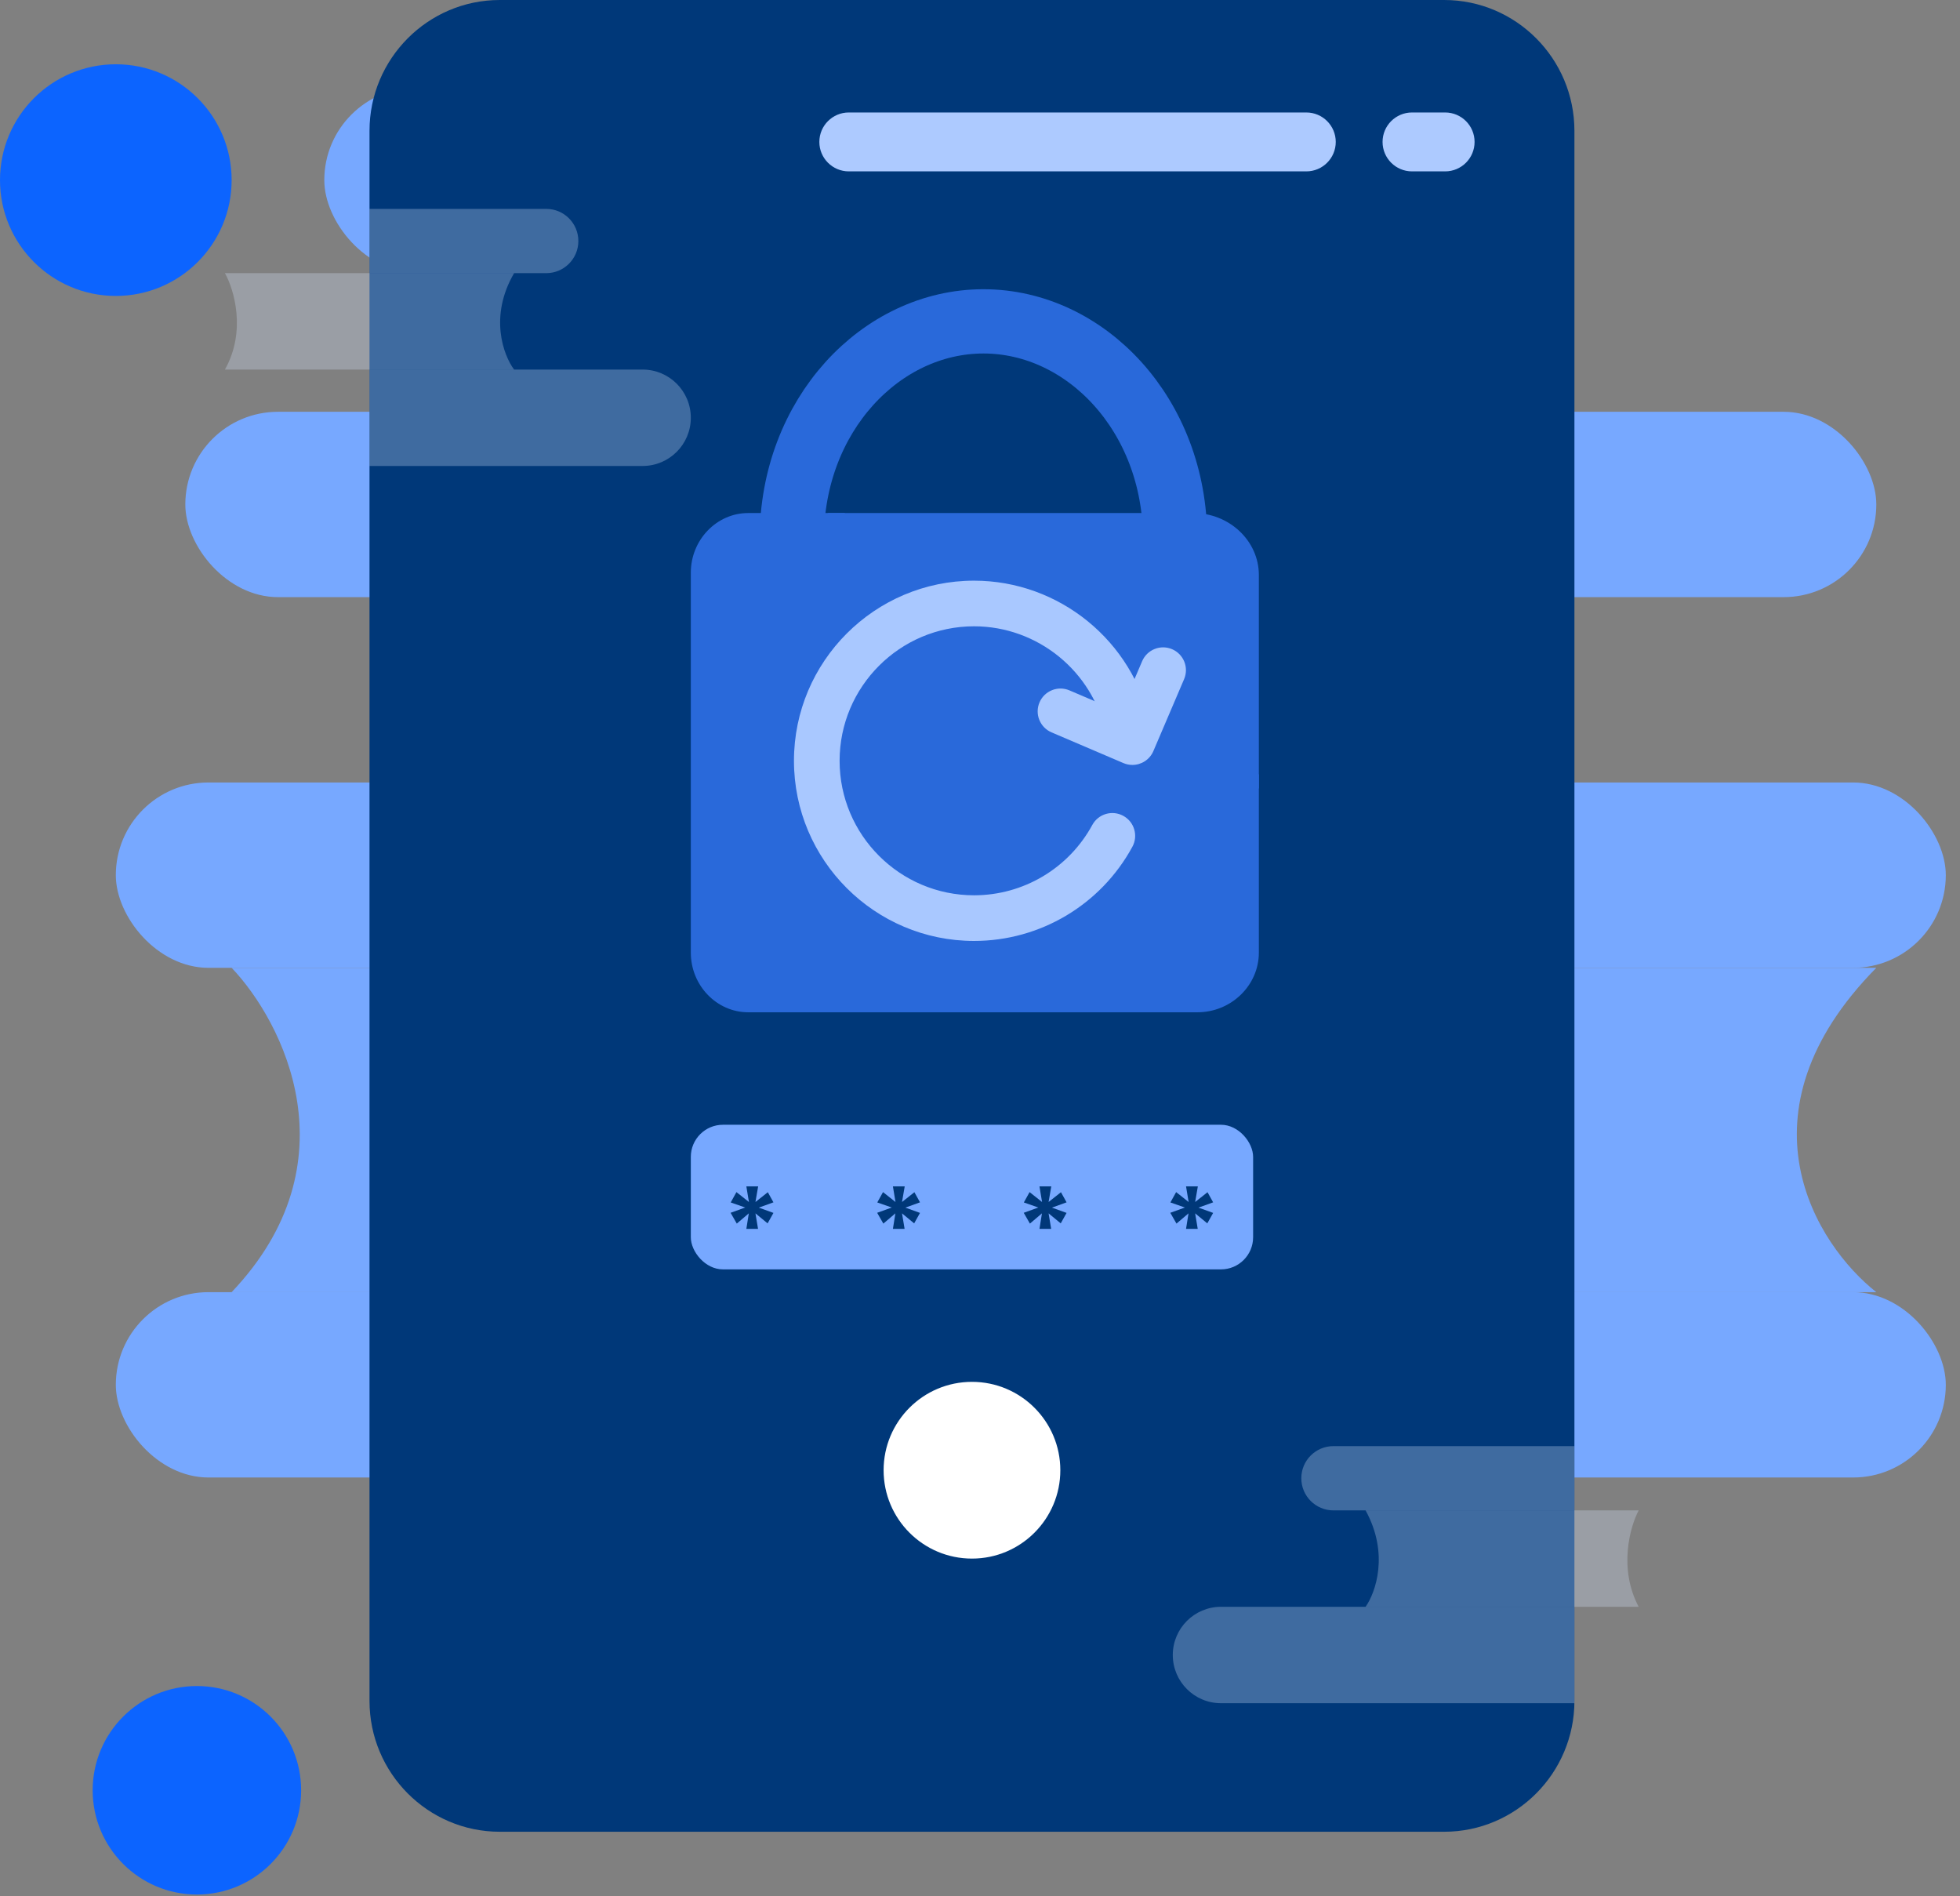 <svg width="122" height="118" viewBox="0 0 122 118" fill="none" xmlns="http://www.w3.org/2000/svg">
<rect x="0" y="0" width="122" height="118" fill="#808080" stroke="none"/>
<path d="M27.395 27.07C30.856 22.456 28.837 17.458 27.395 15.535H73.535C69.498 20.726 71.853 25.388 73.535 27.07H27.395Z" fill="#77A8FF"/>
<path d="M14.418 80.418C22.096 72.344 17.618 63.597 14.418 60.232H116.791C107.833 69.316 113.058 77.475 116.791 80.418H14.418Z" fill="#77A8FF"/>
<rect x="20.186" y="5.442" width="60.558" height="11.535" rx="5.767" fill="#77A8FF"/>
<rect x="11.535" y="25.628" width="105.256" height="11.535" rx="5.767" fill="#77A8FF"/>
<rect x="7.209" y="48.698" width="113.907" height="11.535" rx="5.767" fill="#77A8FF"/>
<rect x="7.209" y="80.418" width="113.907" height="11.535" rx="5.767" fill="#77A8FF"/>
<circle cx="7.209" cy="11.209" r="7.209" fill="#0C64FF"/>
<circle cx="12.256" cy="111.419" r="6.488" fill="#0C64FF"/>
<path d="M89.892 0H31.108C26.636 0 23 3.652 23 8.143V105.857C23 110.348 26.636 114 31.108 114H89.892C94.364 114 98 110.348 98 105.857V8.143C98 3.652 94.364 0 89.892 0ZM60.5 96.951C57.7 96.951 55.432 94.673 55.432 91.862C55.432 89.05 57.7 86.772 60.5 86.772C63.3 86.772 65.568 89.05 65.568 91.862C65.568 94.673 63.3 96.951 60.5 96.951Z" fill="#003879"/>
<path d="M73.143 33.536C73.143 41.222 67.602 47.071 61.214 47.071C54.826 47.071 49.286 41.222 49.286 33.536C49.286 25.849 54.826 20 61.214 20C67.602 20 73.143 25.849 73.143 33.536Z" stroke="#2969DA" stroke-width="4"/>
<path d="M75.749 48.188C73.458 48.188 71.594 46.38 71.594 44.157V36.301C71.594 34.402 72.121 33.011 73.16 32.167C73.267 32.08 73.379 32.001 73.492 31.929C71.086 31.929 59.253 31.929 51.517 31.929L51.586 31.995C51.358 32.604 50.683 34.712 51.526 36.351C51.971 37.215 52.761 37.805 53.877 38.105L54.449 38.837C53.419 39.673 49.206 43.573 50.895 50.168C52.498 56.429 57.757 58.347 59.431 58.806C59.025 59.213 58.454 59.946 58.441 60.855C58.43 61.617 58.811 62.337 59.572 63H74.53C76.635 63 78.357 61.329 78.357 59.287V48.188H75.749V48.188Z" fill="#2969DA"/>
<path d="M60.143 58.667C60.143 58.667 53.656 57.467 51.896 50.104C50.136 42.741 55.321 38.883 55.321 38.883L54.583 37.871C50.644 36.815 52.591 31.929 52.591 31.929C49.882 31.929 47.664 31.929 46.573 31.929C44.608 31.929 43 33.6 43 35.642V59.287C43 61.329 44.608 63 46.573 63H60.143C57.454 60.772 60.143 58.667 60.143 58.667Z" fill="#2969DA"/>
<path d="M74.278 31.929H72.677C71.66 32.709 70.857 34.079 70.857 36.464V44.614C70.857 47.076 72.97 49.072 75.577 49.072H78.357V35.781C78.357 33.662 76.521 31.929 74.278 31.929Z" fill="#2969DA"/>
<path d="M60.631 58.56C54.449 58.56 49.42 53.531 49.42 47.349C49.42 41.167 54.449 36.138 60.631 36.138C65.934 36.138 70.553 39.903 71.614 45.091C71.772 45.859 71.276 46.61 70.507 46.767C69.74 46.923 68.989 46.429 68.831 45.66C68.039 41.789 64.59 38.978 60.631 38.978C56.016 38.978 52.261 42.733 52.261 47.349C52.261 51.964 56.016 55.719 60.631 55.719C63.701 55.719 66.521 54.042 67.99 51.342C68.365 50.652 69.228 50.398 69.916 50.773C70.606 51.147 70.86 52.01 70.485 52.699C68.519 56.314 64.743 58.56 60.631 58.56Z" fill="#A9C8FF"/>
<path d="M70.485 47.606C70.299 47.606 70.11 47.569 69.927 47.491L65.452 45.579C64.731 45.27 64.396 44.435 64.704 43.714C65.012 42.993 65.847 42.658 66.568 42.966L69.738 44.321L71.092 41.151C71.4 40.43 72.235 40.095 72.957 40.403C73.678 40.712 74.013 41.546 73.704 42.268L71.792 46.743C71.561 47.283 71.037 47.606 70.485 47.606Z" fill="#A9C8FF"/>
<rect x="43" y="70" width="35" height="9" rx="2" fill="#77A8FF"/>
<path d="M47.793 74.198L48.143 74.828L47.233 75.157L48.143 75.486L47.779 76.137L47.023 75.514L47.184 76.48H46.456L46.61 75.514L45.861 76.151L45.476 75.479L46.386 75.15L45.483 74.835L45.84 74.191L46.617 74.807L46.456 73.834H47.191L47.023 74.807L47.793 74.198ZM56.916 74.198L57.266 74.828L56.356 75.157L57.266 75.486L56.902 76.137L56.146 75.514L56.307 76.48H55.579L55.733 75.514L54.984 76.151L54.599 75.479L55.509 75.15L54.606 74.835L54.963 74.191L55.74 74.807L55.579 73.834H56.314L56.146 74.807L56.916 74.198ZM66.039 74.198L66.389 74.828L65.479 75.157L66.389 75.486L66.025 76.137L65.269 75.514L65.43 76.48H64.702L64.856 75.514L64.107 76.151L63.722 75.479L64.632 75.15L63.729 74.835L64.086 74.191L64.863 74.807L64.702 73.834H65.437L65.269 74.807L66.039 74.198ZM75.162 74.198L75.512 74.828L74.602 75.157L75.512 75.486L75.148 76.137L74.392 75.514L74.553 76.48H73.825L73.979 75.514L73.23 76.151L72.845 75.479L73.755 75.15L72.852 74.835L73.209 74.191L73.986 74.807L73.825 73.834H74.56L74.392 74.807L75.162 74.198ZM47.793 85.198L48.143 85.828L47.233 86.157L48.143 86.486L47.779 87.137L47.023 86.514L47.184 87.48H46.456L46.61 86.514L45.861 87.151L45.476 86.479L46.386 86.15L45.483 85.835L45.84 85.191L46.617 85.807L46.456 84.834H47.191L47.023 85.807L47.793 85.198Z" fill="#003879"/>
<path d="M81.311 10.666H52.833C51.821 10.666 51 9.845 51 8.833C51 7.821 51.821 7 52.833 7H81.311C82.323 7 83.144 7.821 83.144 8.833C83.144 9.845 82.323 10.666 81.311 10.666Z" fill="#ADCAFF"/>
<path d="M91.785 8.833C91.785 7.821 90.965 7 89.952 7H87.89C86.878 7 86.057 7.821 86.057 8.833C86.057 9.845 86.878 10.666 87.89 10.666H89.952C90.965 10.666 91.785 9.845 91.785 8.833Z" fill="#ADCAFF"/>
<path d="M102 100C100.725 97.6 101.469 95 102 94H85C86.487 96.7 85.62 99.125 85 100H102Z" fill="#D9E7FF" fill-opacity="0.29"/>
<path d="M98 90H83C81.895 90 81 90.895 81 92V92C81 93.105 81.895 94 83 94H98V90Z" fill="#D9E7FF" fill-opacity="0.29"/>
<path d="M98 100H76C74.343 100 73 101.343 73 103V103C73 104.657 74.343 106 76 106H98V100Z" fill="#D9E7FF" fill-opacity="0.29"/>
<path d="M14 23C15.35 20.6 14.562 18 14 17H32C30.425 19.7 31.344 22.125 32 23H14Z" fill="#D9E7FF" fill-opacity="0.29"/>
<path d="M23 13H34C35.105 13 36 13.895 36 15V15C36 16.105 35.105 17 34 17H23V13Z" fill="#D9E7FF" fill-opacity="0.29"/>
<path d="M23 23H40C41.657 23 43 24.343 43 26V26C43 27.657 41.657 29 40 29H23V23Z" fill="#D9E7FF" fill-opacity="0.29"/>
<circle cx="60.5" cy="91.5" r="5.5" fill="white"/>
</svg>
